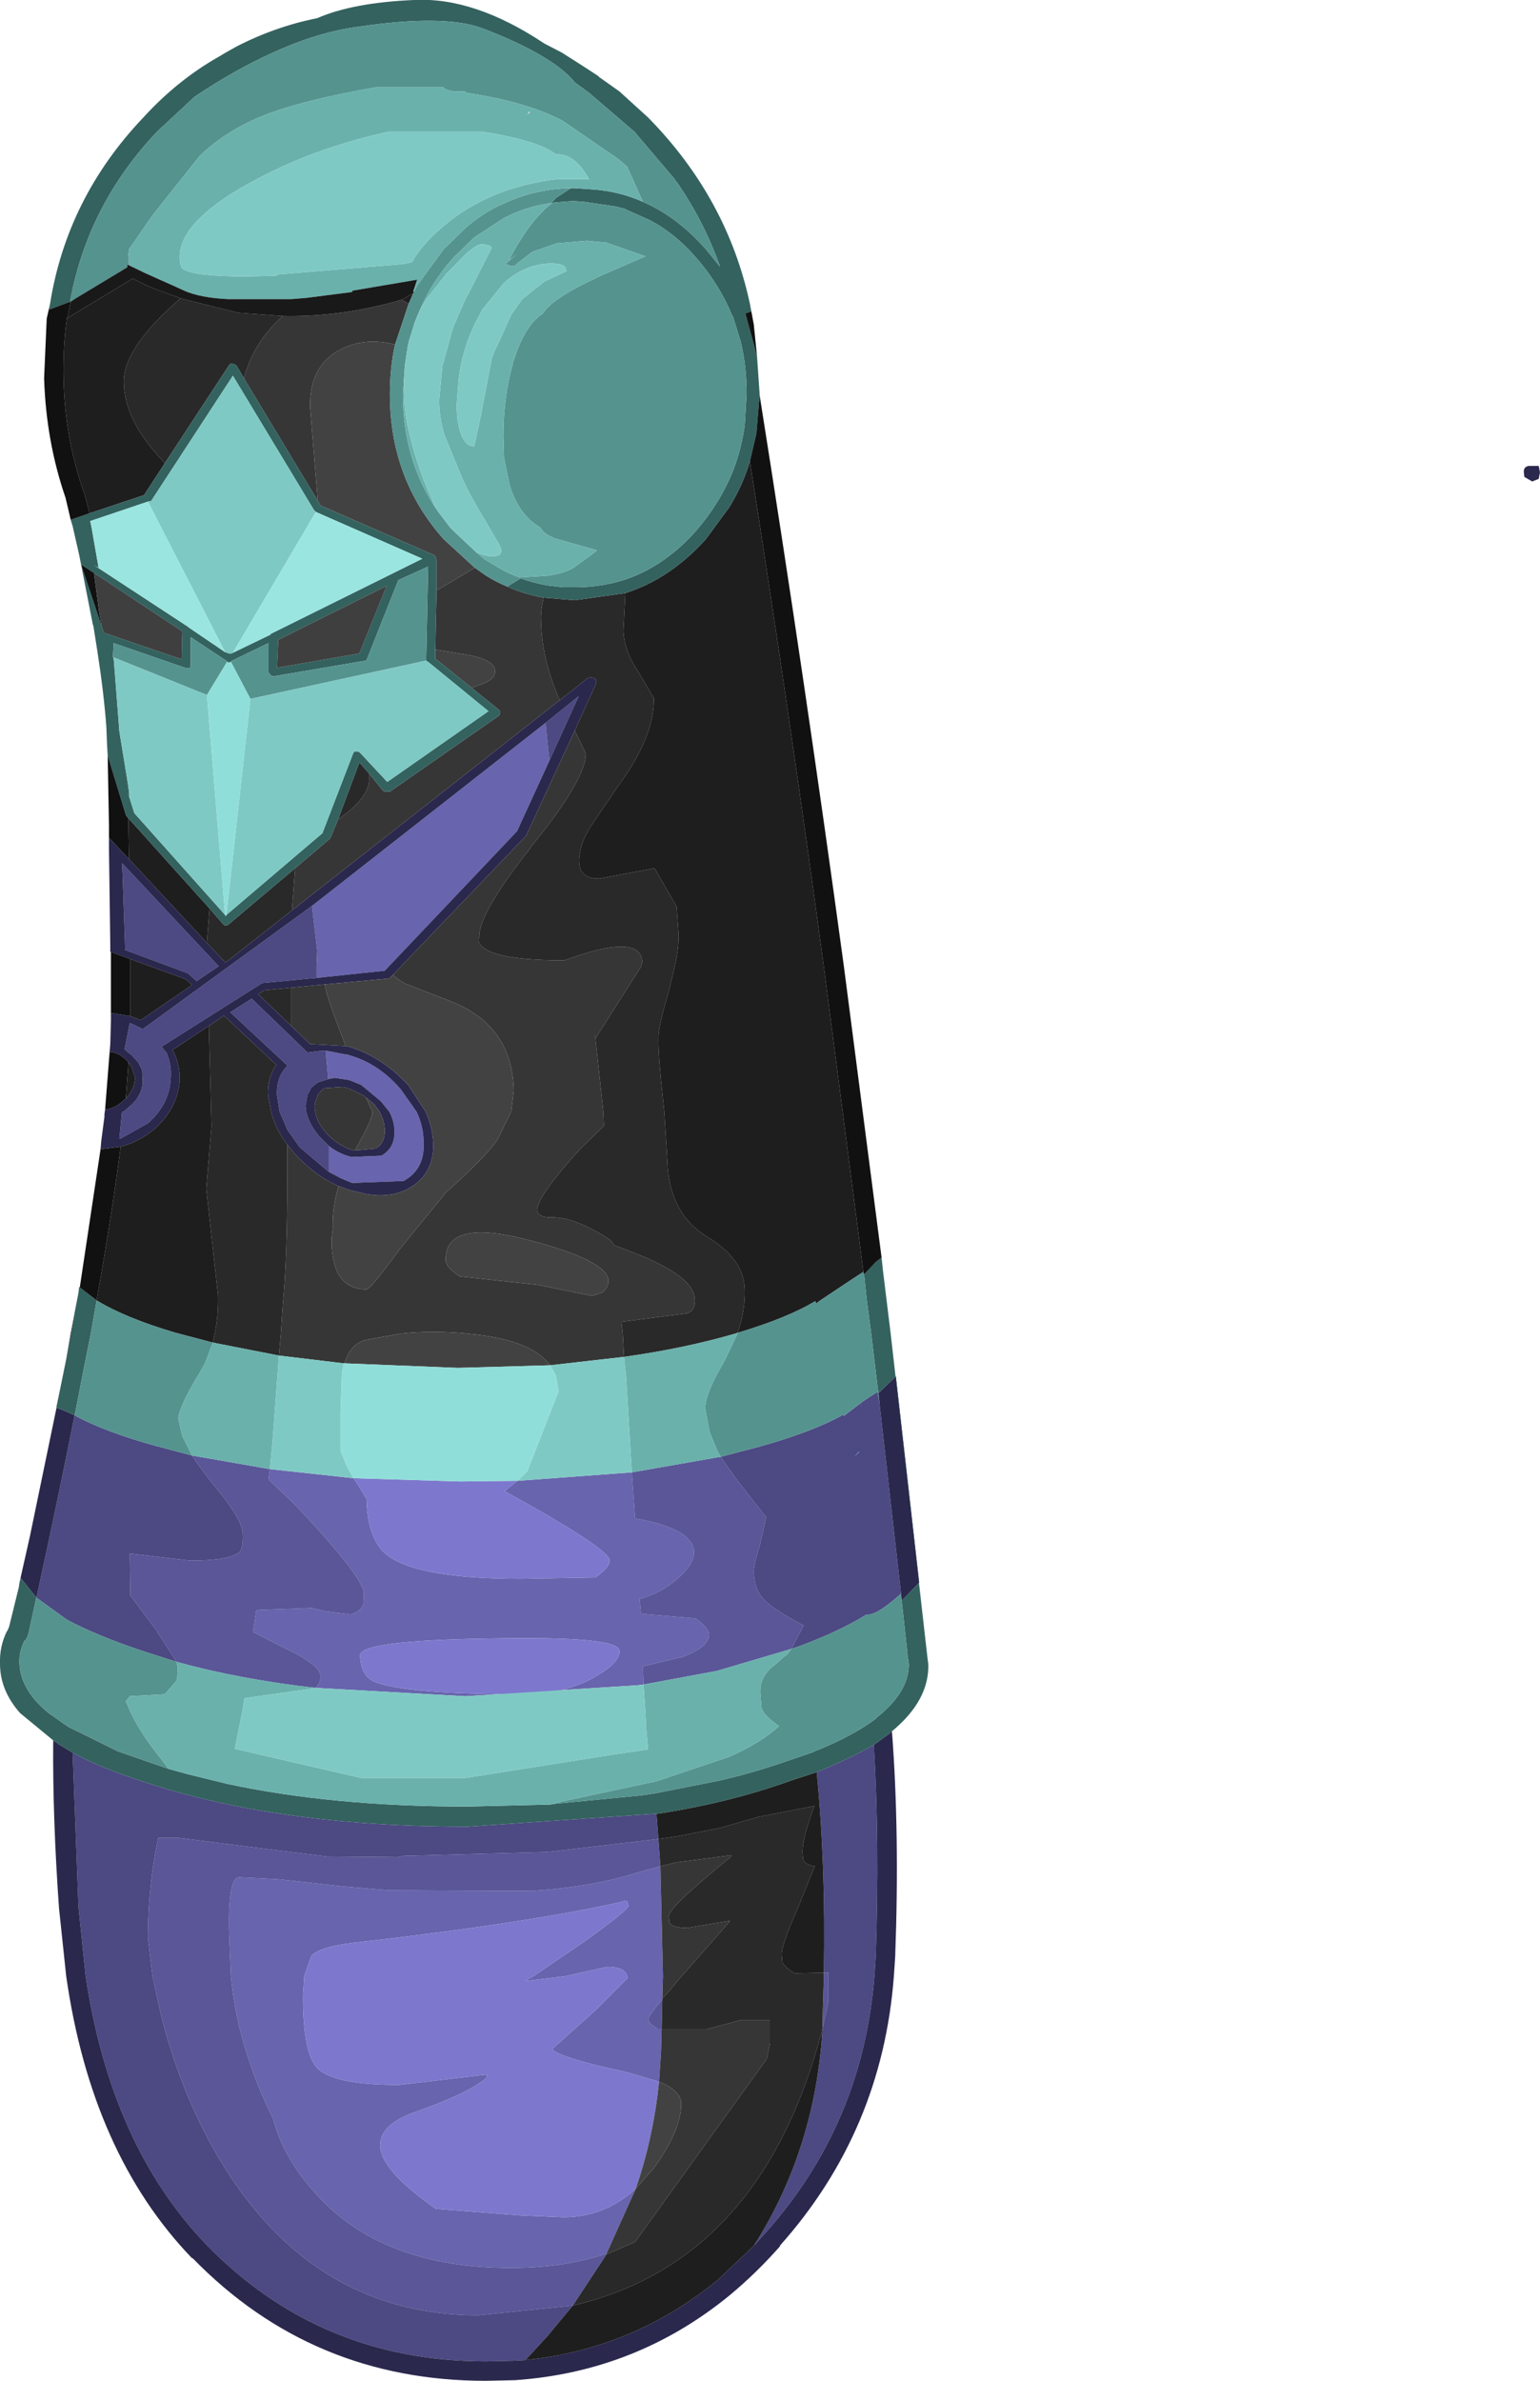 <?xml version="1.0" encoding="UTF-8" standalone="no"?>
<svg xmlns:ffdec="https://www.free-decompiler.com/flash" xmlns:xlink="http://www.w3.org/1999/xlink" ffdec:objectType="shape" height="183.45px" width="118.7px" xmlns="http://www.w3.org/2000/svg">
  <g transform="matrix(1.0, 0.0, 0.0, 1.0, 33.1, 147.4)">
    <path d="M8.95 -91.7 L9.15 -89.65 9.25 -88.8 6.75 -83.35 -3.45 -72.6 -8.7 -72.05 -8.7 -72.9 -8.65 -74.15 -9.05 -77.6 8.95 -91.7 M6.8 -33.3 L15.6 -33.95 15.85 -30.4 16.4 -30.3 Q20.35 -29.5 20.4 -27.8 20.4 -26.75 18.75 -25.45 17.55 -24.55 16.2 -24.2 L16.3 -23.05 20.5 -22.7 Q21.5 -22.0 21.55 -21.45 21.55 -20.5 19.55 -19.75 L16.45 -19.0 16.5 -17.6 16.1 -17.55 2.75 -16.7 -8.85 -17.35 Q-8.4 -17.55 -8.4 -18.25 -8.4 -19.15 -11.45 -20.55 L-13.6 -21.65 -13.35 -23.3 -13.1 -23.35 -9.05 -23.5 -8.05 -23.25 -6.05 -23.0 Q-5.3 -23.25 -5.1 -23.75 L-5.05 -24.6 Q-5.05 -25.85 -10.45 -31.55 L-12.4 -33.4 -12.3 -34.2 -5.85 -33.5 -5.55 -33.05 -4.85 -31.9 Q-4.8 -29.35 -3.75 -28.05 -1.9 -25.75 7.05 -25.75 L12.8 -25.85 Q13.9 -26.65 13.9 -27.15 13.9 -28.05 5.8 -32.5 L6.65 -33.2 6.8 -33.3 M14.65 -20.2 Q14.65 -21.35 4.65 -21.15 -5.35 -21.0 -5.35 -19.85 -5.3 -18.25 -4.2 -17.8 -1.75 -16.85 7.4 -16.85 10.25 -16.85 12.6 -18.1 14.7 -19.25 14.65 -20.2 M17.7 13.0 L15.15 12.25 Q10.2 11.2 9.45 10.5 L12.85 7.45 15.25 5.05 15.25 4.85 Q15.05 4.15 13.7 4.15 L11.2 4.7 10.6 4.85 7.35 5.25 7.6 5.1 8.05 4.85 11.95 2.2 Q15.35 -0.25 15.35 -0.55 L15.25 -0.9 15.0 -0.95 15.0 -0.9 Q7.75 0.75 -5.9 2.3 -8.45 2.6 -9.1 3.3 L-9.65 4.85 -9.75 6.4 Q-9.75 10.8 -8.65 11.95 -7.4 13.25 -2.35 13.25 L4.45 12.45 4.35 12.75 Q2.95 13.9 -1.0 15.3 -3.8 16.25 -3.8 17.9 -3.8 19.8 0.5 22.8 L6.95 23.3 10.3 23.45 Q13.5 23.45 15.9 21.25 L13.65 26.25 Q10.35 27.35 6.3 27.35 -3.55 27.35 -8.65 21.75 -11.25 18.95 -12.05 15.85 -14.8 10.3 -15.3 4.85 L-15.4 2.55 Q-15.65 -2.75 -14.65 -2.75 L-11.65 -2.6 -6.7 -2.05 -3.15 -1.75 7.85 -1.7 Q12.6 -2.0 16.15 -3.15 L17.8 -3.6 18.0 4.85 17.95 6.6 17.95 6.65 Q16.85 7.95 16.85 8.25 L17.05 8.55 17.6 8.95 17.9 8.95 17.85 10.75 17.7 13.0 M-8.0 -66.45 L-6.45 -66.15 -6.35 -66.15 -6.2 -66.1 Q-3.9 -65.45 -2.2 -63.45 L-1.0 -61.75 Q-0.45 -60.6 -0.45 -59.4 L-0.45 -59.35 Q-0.35 -57.3 -2.0 -56.4 L-5.95 -56.25 -6.2 -56.35 -6.8 -56.6 -7.75 -57.1 -7.75 -59.1 Q-7.05 -58.55 -6.2 -58.3 L-6.0 -58.25 -3.7 -58.35 Q-2.65 -58.95 -2.7 -60.25 -2.7 -61.0 -3.1 -61.75 L-3.75 -62.55 -5.25 -63.8 -6.1 -64.15 -6.3 -64.2 -7.3 -64.35 -7.8 -64.25 -8.0 -66.45" fill="#6864ad" fill-rule="evenodd" stroke="none"/>
    <path d="M15.6 -33.95 L22.15 -35.1 22.45 -35.15 23.6 -33.5 25.95 -30.5 25.5 -28.45 Q25.0 -26.85 25.0 -26.25 25.05 -24.9 25.75 -24.2 26.45 -23.4 28.85 -22.15 L27.9 -20.35 27.4 -20.2 22.15 -18.65 16.5 -17.6 16.45 -19.0 19.55 -19.75 Q21.55 -20.5 21.55 -21.45 21.5 -22.0 20.5 -22.7 L16.3 -23.05 16.2 -24.2 Q17.55 -24.55 18.75 -25.45 20.4 -26.75 20.4 -27.8 20.35 -29.5 16.4 -30.3 L15.85 -30.4 15.6 -33.95 M-12.3 -34.2 L-12.4 -33.4 -10.45 -31.55 Q-5.05 -25.85 -5.05 -24.6 L-5.1 -23.75 Q-5.3 -23.25 -6.05 -23.0 L-8.05 -23.25 -9.05 -23.5 -13.1 -23.35 -13.35 -23.3 -13.6 -21.65 -11.45 -20.55 Q-8.4 -19.15 -8.4 -18.25 -8.4 -17.55 -8.85 -17.35 -14.6 -18.0 -19.5 -19.35 L-21.1 -21.85 -23.05 -24.45 -23.1 -27.7 -18.45 -27.15 Q-15.45 -27.15 -14.65 -27.8 -14.35 -28.1 -14.4 -29.25 -14.4 -30.35 -16.85 -33.25 L-17.65 -34.3 -18.3 -35.25 -12.3 -34.2 M17.9 8.95 L17.6 8.95 17.05 8.55 16.85 8.25 Q16.85 7.95 17.95 6.65 L17.9 8.95 M17.8 -3.6 L16.15 -3.15 Q12.6 -2.0 7.85 -1.7 L-3.15 -1.75 -6.7 -2.05 -11.65 -2.6 -14.65 -2.75 Q-15.65 -2.75 -15.4 2.55 L-15.3 4.85 Q-14.8 10.3 -12.05 15.85 -11.25 18.95 -8.65 21.75 -3.55 27.35 6.3 27.35 10.35 27.35 13.65 26.25 L13.65 26.3 11.05 30.25 3.8 31.0 Q-9.55 31.0 -16.8 17.9 -19.25 13.45 -20.65 8.05 L-21.35 4.85 -21.7 1.9 Q-21.7 -2.05 -20.9 -5.8 L-19.4 -5.8 -13.5 -5.05 -7.9 -4.35 -2.4 -4.3 -2.0 -4.4 9.1 -4.7 17.65 -5.7 17.8 -3.6 M30.4 4.6 L30.75 4.6 30.75 6.85 30.3 8.9 30.3 8.25 30.4 4.85 30.4 4.6" fill="#5a5698" fill-rule="evenodd" stroke="none"/>
    <path d="M9.25 -88.8 L9.15 -89.65 8.95 -91.7 11.5 -93.75 9.25 -88.8 M-9.05 -77.6 L-8.65 -74.15 -8.7 -72.9 -8.7 -72.05 -12.9 -71.65 -20.65 -66.75 -20.25 -66.25 Q-19.85 -65.3 -19.95 -64.25 -20.05 -62.3 -21.7 -60.85 L-23.75 -59.7 -23.9 -59.65 -23.7 -61.7 -23.5 -61.8 -23.1 -62.15 Q-22.15 -62.95 -22.1 -64.05 L-22.15 -64.95 -22.45 -65.55 -22.95 -66.1 -23.15 -66.25 -23.5 -66.55 -23.4 -67.05 -23.1 -68.55 -23.05 -68.55 -22.8 -68.45 -22.1 -68.1 -9.05 -77.6 M22.45 -35.15 L25.5 -35.95 Q29.6 -37.1 31.9 -38.4 L31.95 -38.3 33.25 -39.3 33.9 -39.75 34.55 -40.15 34.7 -39.15 36.35 -24.6 Q34.55 -23.0 33.85 -23.0 L33.7 -23.0 Q31.6 -21.7 28.5 -20.55 L27.9 -20.35 28.85 -22.15 Q26.45 -23.4 25.75 -24.2 25.05 -24.9 25.0 -26.25 25.0 -26.85 25.5 -28.45 L25.95 -30.5 23.6 -33.5 22.45 -35.15 M33.25 -39.3 L33.25 -39.15 33.3 -39.0 33.25 -39.3 M33.1 -35.5 L33.1 -35.55 32.75 -35.15 33.1 -35.5 M29.85 -10.85 L30.05 -10.95 30.1 -10.95 Q32.5 -11.95 34.25 -12.95 34.7 -5.55 34.4 3.3 L34.3 4.85 Q33.4 16.25 25.9 24.65 L25.0 25.65 Q29.75 18.2 30.3 8.9 L30.75 6.85 30.75 4.6 30.4 4.6 Q30.55 -3.8 29.85 -10.85 M17.5 -7.65 L17.65 -5.7 9.1 -4.7 -2.0 -4.4 -2.4 -4.3 -7.9 -4.35 -13.5 -5.05 -19.4 -5.8 -20.9 -5.8 Q-21.7 -2.05 -21.7 1.9 L-21.35 4.85 -20.65 8.05 Q-19.25 13.45 -16.8 17.9 -9.55 31.0 3.8 31.0 L11.05 30.25 9.1 32.6 7.4 34.45 6.5 34.5 4.35 34.55 Q-8.45 34.55 -17.2 25.55 -24.55 17.9 -26.5 4.85 L-27.05 -0.45 -27.5 -12.35 Q-25.3 -11.15 -22.15 -10.15 -11.75 -6.65 2.95 -6.65 L17.5 -7.65 M-18.6 -72.4 L-23.45 -74.2 -23.65 -80.0 -23.7 -80.9 -16.25 -72.95 -17.95 -71.8 -18.6 -72.4 M-7.75 -57.1 L-10.0 -59.0 -10.95 -60.35 -11.55 -61.75 -11.75 -63.0 Q-11.8 -64.1 -11.3 -64.85 L-10.95 -65.3 -15.35 -69.4 -13.7 -70.45 -9.4 -66.3 -8.65 -66.4 -8.0 -66.45 -7.8 -64.25 -8.6 -64.0 -9.1 -63.6 -9.4 -63.05 -9.55 -62.2 -9.5 -61.75 Q-9.3 -60.8 -8.5 -59.85 L-7.75 -59.1 -7.75 -57.1 M-27.35 -38.35 Q-25.0 -37.05 -20.95 -35.95 L-18.3 -35.25 -17.65 -34.3 -16.85 -33.25 Q-14.4 -30.35 -14.4 -29.25 -14.35 -28.1 -14.65 -27.8 -15.45 -27.15 -18.45 -27.15 L-23.1 -27.7 -23.05 -24.45 -21.1 -21.85 -19.5 -19.35 -22.15 -20.2 Q-25.6 -21.35 -27.95 -22.6 L-30.3 -24.3 -30.2 -24.7 Q-28.6 -32.05 -27.35 -38.35" fill="#4c4983" fill-rule="evenodd" stroke="none"/>
    <path d="M6.8 -33.3 L6.65 -33.2 5.8 -32.5 Q13.9 -28.05 13.9 -27.15 13.9 -26.65 12.8 -25.85 L7.05 -25.75 Q-1.9 -25.75 -3.75 -28.05 -4.8 -29.35 -4.85 -31.9 L-5.55 -33.05 -5.85 -33.5 -5.8 -33.5 2.35 -33.25 6.8 -33.3 M14.65 -20.2 Q14.7 -19.25 12.6 -18.1 10.25 -16.85 7.4 -16.85 -1.75 -16.85 -4.2 -17.8 -5.3 -18.25 -5.35 -19.85 -5.35 -21.0 4.65 -21.15 14.65 -21.35 14.65 -20.2 M15.9 21.25 Q13.5 23.45 10.3 23.45 L6.95 23.3 0.5 22.8 Q-3.8 19.8 -3.8 17.9 -3.8 16.25 -1.0 15.3 2.95 13.9 4.35 12.75 L4.45 12.45 -2.35 13.25 Q-7.4 13.25 -8.65 11.95 -9.75 10.8 -9.75 6.4 L-9.65 4.85 -9.1 3.3 Q-8.45 2.6 -5.9 2.3 7.75 0.75 15.0 -0.9 L15.0 -0.95 15.25 -0.9 15.35 -0.55 Q15.35 -0.25 11.95 2.2 L8.05 4.85 7.6 5.1 7.35 5.25 10.6 4.85 11.2 4.7 13.7 4.15 Q15.05 4.15 15.25 4.85 L15.25 5.05 12.85 7.45 9.45 10.5 Q10.2 11.2 15.15 12.25 L17.7 13.0 Q17.25 17.35 15.9 21.25" fill="#7d78cd" fill-rule="evenodd" stroke="none"/>
    <path d="M85.5 -111.5 L85.6 -111.0 85.5 -110.5 85.0 -110.3 84.4 -110.65 84.4 -110.6 84.35 -111.05 Q84.35 -111.45 84.75 -111.5 L85.5 -111.5 M10.05 -93.45 L12.2 -95.15 12.45 -95.2 12.7 -95.15 12.85 -95.0 12.85 -94.9 12.85 -94.75 11.2 -91.1 7.45 -83.0 -2.8 -72.3 -3.0 -72.1 -3.15 -72.0 -8.05 -71.55 -10.65 -71.3 -12.7 -71.1 -13.2 -70.8 -10.65 -68.35 -9.2 -66.95 -6.45 -66.8 -6.2 -66.75 Q-3.6 -65.95 -1.6 -63.75 L-0.3 -61.75 Q0.25 -60.55 0.3 -59.25 0.35 -56.95 -1.55 -55.85 -3.0 -55.05 -4.9 -55.4 L-6.15 -55.7 -7.0 -56.0 Q-9.0 -56.9 -10.55 -58.7 L-10.95 -59.2 Q-11.9 -60.45 -12.2 -61.75 L-12.45 -63.1 Q-12.45 -64.45 -11.8 -65.35 L-15.85 -69.15 -17.0 -68.35 -19.8 -66.5 Q-19.2 -65.4 -19.25 -64.1 -19.45 -61.95 -21.2 -60.4 -22.4 -59.4 -23.8 -59.05 L-25.35 -58.85 -25.3 -59.45 -25.05 -61.35 -25.05 -61.55 -25.0 -61.9 Q-24.2 -62.0 -23.6 -62.6 L-23.4 -62.75 Q-22.8 -63.4 -22.7 -64.15 -22.65 -64.4 -22.75 -64.55 L-22.95 -65.2 -23.2 -65.55 -23.4 -65.75 Q-23.95 -66.3 -24.65 -66.35 L-24.6 -66.95 -24.55 -68.8 -24.55 -69.35 -23.05 -69.1 -22.25 -68.8 -18.3 -71.5 -18.8 -71.95 -23.05 -73.5 -24.55 -74.05 -24.6 -74.05 -24.6 -74.6 -24.7 -81.95 -24.7 -82.45 -24.7 -82.65 -24.7 -82.85 -23.15 -81.2 -17.15 -74.75 -15.75 -73.25 -15.5 -73.4 -10.6 -77.25 10.05 -93.45 M9.25 -88.8 L11.5 -93.75 8.95 -91.7 -9.05 -77.6 -22.1 -68.1 -22.8 -68.45 -23.05 -68.55 -23.1 -68.55 -23.4 -67.05 -23.5 -66.55 -23.15 -66.25 -22.95 -66.1 -22.45 -65.55 -22.15 -64.95 -22.1 -64.05 Q-22.15 -62.95 -23.1 -62.15 L-23.5 -61.8 -23.7 -61.7 -23.9 -59.65 -23.75 -59.7 -21.7 -60.85 Q-20.05 -62.3 -19.95 -64.25 -19.85 -65.3 -20.25 -66.25 L-20.65 -66.75 -12.9 -71.65 -8.7 -72.05 -3.45 -72.6 6.75 -83.35 9.25 -88.8 M35.65 -14.0 Q36.25 -6.15 35.9 3.35 L35.8 4.85 Q34.9 16.8 27.0 25.65 L27.05 25.65 Q25.2 27.75 23.15 29.45 15.95 35.35 6.6 36.0 L4.35 36.05 Q-9.05 36.05 -18.25 26.6 L-18.3 26.6 Q-26.05 18.55 -28.0 4.85 L-28.55 -0.35 Q-29.05 -7.35 -29.0 -13.3 L-28.6 -13.05 -28.65 -13.05 -27.5 -12.35 -27.05 -0.45 -26.5 4.85 Q-24.55 17.9 -17.2 25.55 -8.45 34.55 4.35 34.55 L6.5 34.5 7.4 34.45 Q15.7 33.6 22.2 28.3 L25.0 25.65 25.9 24.65 Q33.4 16.25 34.3 4.85 L34.4 3.3 Q34.7 -5.55 34.25 -12.95 L35.35 -13.75 35.65 -14.0 M-31.6 -25.45 L-30.8 -29.0 -28.75 -38.9 -28.75 -38.95 -27.9 -38.6 -27.35 -38.35 Q-28.6 -32.05 -30.2 -24.7 L-30.3 -24.3 -31.5 -25.8 -31.6 -25.45 M34.6 -40.05 L35.95 -41.35 37.75 -25.45 36.4 -24.05 36.35 -24.6 34.7 -39.15 34.6 -40.05 M-18.6 -72.4 L-17.95 -71.8 -16.25 -72.95 -23.7 -80.9 -23.65 -80.0 -23.45 -74.2 -18.6 -72.4 M-7.75 -57.1 L-6.8 -56.6 -6.2 -56.35 -5.95 -56.25 -2.0 -56.4 Q-0.35 -57.3 -0.45 -59.35 L-0.45 -59.4 Q-0.45 -60.6 -1.0 -61.75 L-2.2 -63.45 Q-3.9 -65.45 -6.2 -66.1 L-6.35 -66.15 -6.45 -66.15 -8.0 -66.45 -8.65 -66.4 -9.4 -66.3 -13.7 -70.45 -15.35 -69.4 -10.95 -65.3 -11.3 -64.85 Q-11.8 -64.1 -11.75 -63.0 L-11.55 -61.75 -10.95 -60.35 -10.0 -59.0 -7.75 -57.1 M-7.8 -64.25 L-7.3 -64.35 -6.3 -64.2 -6.1 -64.15 -5.25 -63.8 -3.75 -62.55 -3.1 -61.75 Q-2.7 -61.0 -2.7 -60.25 -2.65 -58.95 -3.7 -58.35 L-6.0 -58.25 -6.2 -58.3 Q-7.05 -58.55 -7.75 -59.1 L-8.5 -59.85 Q-9.3 -60.8 -9.5 -61.75 L-9.55 -62.2 -9.4 -63.05 -9.1 -63.6 -8.6 -64.0 -7.8 -64.25 M-4.9 -62.85 L-5.0 -62.95 -6.25 -63.55 -6.3 -63.55 -6.65 -63.65 -8.15 -63.55 -8.6 -63.05 -8.8 -62.45 -8.85 -62.1 -8.8 -61.75 Q-8.7 -61.0 -8.0 -60.15 -7.15 -59.2 -6.0 -58.8 L-5.75 -58.75 -4.15 -58.9 Q-3.4 -59.35 -3.45 -60.3 -3.45 -61.0 -3.85 -61.75 L-4.25 -62.3 -4.9 -62.85" fill="#2a284d" fill-rule="evenodd" stroke="none"/>
    <path d="M6.0 -102.2 Q7.35 -101.6 8.8 -101.35 8.55 -100.25 8.6 -99.55 8.65 -96.6 10.05 -93.45 L-10.6 -77.25 -10.35 -80.5 -7.7 -82.75 -7.6 -82.9 -7.05 -84.25 Q-4.6 -85.95 -4.65 -87.4 L-4.65 -87.8 -3.6 -86.5 -3.45 -86.4 -3.25 -86.4 -3.05 -86.4 5.35 -92.25 5.45 -92.4 5.45 -92.6 5.3 -92.75 3.25 -94.4 3.95 -94.65 Q5.1 -95.05 5.05 -95.7 5.05 -96.5 3.15 -96.9 L0.45 -97.35 0.55 -101.9 3.5 -103.65 4.35 -103.05 Q5.15 -102.55 6.0 -102.2 M-1.6 -124.0 L-2.65 -120.85 Q-5.0 -121.45 -6.9 -120.45 -9.25 -119.2 -9.2 -116.05 L-8.6 -108.8 -14.3 -118.25 Q-13.55 -121.05 -11.3 -123.05 -6.85 -122.95 -2.15 -124.3 L-1.6 -124.0 M11.2 -91.1 L12.05 -89.35 Q12.1 -87.75 9.1 -83.75 L7.95 -82.3 7.7 -81.95 Q3.8 -77.0 3.85 -75.25 3.6 -74.7 4.35 -74.25 5.75 -73.4 10.4 -73.4 L11.55 -73.8 Q16.35 -75.35 16.4 -73.25 L16.3 -72.9 12.8 -67.4 12.7 -67.75 12.8 -67.35 13.4 -61.75 13.45 -60.65 11.6 -58.85 Q8.3 -55.2 8.3 -54.15 8.35 -53.6 9.35 -53.6 11.2 -53.65 13.95 -51.85 L14.25 -51.45 15.8 -50.85 Q20.45 -49.05 20.45 -47.25 20.5 -46.4 19.85 -46.2 L14.8 -45.55 14.9 -44.65 15.0 -42.85 9.3 -42.2 Q7.95 -44.05 3.75 -44.55 L2.85 -44.65 Q0.2 -44.9 -2.15 -44.65 L-4.95 -44.15 Q-6.1 -43.8 -6.55 -42.35 L-6.6 -42.35 -11.6 -42.95 -11.45 -44.65 -11.3 -46.9 Q-10.95 -50.35 -10.95 -57.0 L-10.95 -59.2 -10.55 -58.7 Q-9.0 -56.9 -7.0 -56.0 -7.5 -54.4 -7.45 -52.7 -7.65 -51.5 -7.4 -50.35 -6.95 -48.05 -4.85 -48.05 -4.55 -48.05 -2.25 -51.2 L1.3 -55.55 Q4.2 -58.1 5.25 -59.6 L6.3 -61.75 6.5 -63.35 Q6.4 -68.45 1.5 -70.3 L-1.85 -71.6 Q-2.45 -71.9 -2.8 -72.3 L7.45 -83.0 11.2 -91.1 M13.8 -48.7 Q13.75 -50.3 7.45 -51.9 1.2 -53.5 1.25 -50.3 1.25 -49.75 2.35 -49.05 L8.35 -48.4 12.55 -47.55 13.3 -47.8 Q13.8 -48.2 13.8 -48.7 M17.7 13.0 L17.85 10.75 17.9 8.95 21.4 8.95 24.0 8.25 26.25 8.25 26.25 10.05 26.0 11.25 15.85 25.35 13.65 26.3 13.65 26.25 15.9 21.25 17.3 19.65 Q19.4 16.75 19.4 14.7 19.4 13.7 17.7 13.0 M17.95 6.6 L18.0 4.85 17.8 -3.6 19.05 -3.9 22.9 -4.4 23.3 -4.45 23.2 -4.3 Q18.45 -0.45 18.45 0.25 L18.5 0.75 Q18.75 1.15 19.9 1.15 L23.15 0.6 23.15 0.65 19.55 4.75 19.45 4.85 18.45 6.05 17.95 6.6 M-8.05 -71.55 Q-8.05 -70.9 -6.45 -66.8 L-9.2 -66.95 -10.65 -68.35 -10.65 -71.3 -8.05 -71.55 M-5.75 -58.75 L-6.0 -58.8 Q-7.15 -59.2 -8.0 -60.15 -8.7 -61.0 -8.8 -61.75 L-8.85 -62.1 -8.8 -62.45 -8.6 -63.05 -8.15 -63.55 -6.65 -63.65 -6.3 -63.55 -6.25 -63.55 -5.0 -62.95 -4.9 -62.85 -4.4 -61.75 -4.4 -61.7 Q-4.4 -61.1 -5.75 -58.75" fill="#363636" fill-rule="evenodd" stroke="none"/>
    <path d="M8.8 -101.35 L11.2 -101.15 15.1 -101.7 14.95 -98.8 Q15.0 -97.25 16.15 -95.55 L17.3 -93.6 Q17.35 -90.6 14.45 -86.7 L12.45 -83.75 Q11.8 -82.7 11.65 -81.95 L11.55 -81.4 Q11.5 -80.95 11.6 -80.55 11.85 -79.7 13.1 -79.7 L17.35 -80.5 19.05 -77.55 19.2 -75.5 Q19.25 -74.45 18.9 -72.9 L18.45 -71.0 Q17.6 -68.2 17.65 -67.3 17.65 -65.9 18.0 -62.7 L18.1 -61.75 18.35 -57.8 Q18.5 -53.9 21.4 -52.1 24.25 -50.4 24.3 -48.05 24.35 -46.4 23.75 -44.7 L23.6 -44.65 Q19.65 -43.5 15.0 -42.85 L14.9 -44.65 14.8 -45.55 19.85 -46.2 Q20.5 -46.4 20.45 -47.25 20.45 -49.05 15.8 -50.85 L14.25 -51.45 13.95 -51.85 Q11.2 -53.65 9.35 -53.6 8.35 -53.6 8.3 -54.15 8.3 -55.2 11.6 -58.85 L13.45 -60.65 13.4 -61.75 12.8 -67.35 12.7 -67.75 12.8 -67.4 16.3 -72.9 16.4 -73.25 Q16.35 -75.35 11.55 -73.8 L10.4 -73.4 Q5.75 -73.4 4.35 -74.25 3.6 -74.7 3.85 -75.25 3.8 -77.0 7.7 -81.95 L7.95 -82.3 9.1 -83.75 Q12.1 -87.75 12.05 -89.35 L11.2 -91.1 12.85 -94.75 12.85 -94.9 12.85 -95.0 12.7 -95.15 12.45 -95.2 12.2 -95.15 10.05 -93.45 Q8.65 -96.6 8.6 -99.55 8.55 -100.25 8.8 -101.35 M7.55 -138.6 L7.4 -138.5 7.5 -138.6 7.55 -138.6 M-14.3 -118.25 L-14.85 -119.2 -15.05 -119.35 -15.15 -119.35 -15.3 -119.4 -15.45 -119.25 -20.4 -111.7 -20.7 -112.05 Q-23.5 -115.05 -23.55 -117.9 -23.65 -120.55 -19.2 -124.4 L-19.15 -124.4 -14.75 -123.3 -11.3 -123.05 Q-13.55 -121.05 -14.3 -118.25 M-16.95 -77.4 L-15.95 -76.25 -15.8 -76.1 -15.6 -76.1 -15.45 -76.2 -10.35 -80.5 -10.6 -77.25 -15.5 -73.4 -15.75 -73.25 -17.15 -74.75 -17.15 -74.8 -16.95 -77.4 M-7.05 -84.25 L-5.4 -88.65 -4.65 -87.8 -4.65 -87.4 Q-4.6 -85.95 -7.05 -84.25 M-10.95 -59.2 L-10.95 -57.0 Q-10.95 -50.35 -11.3 -46.9 L-11.45 -44.65 -11.6 -42.95 -16.7 -43.95 -16.55 -44.65 Q-16.25 -46.05 -16.3 -47.65 L-16.75 -51.7 -17.2 -55.8 -16.8 -60.6 -17.0 -68.35 -15.85 -69.15 -11.8 -65.35 Q-12.45 -64.45 -12.45 -63.1 L-12.2 -61.75 Q-11.9 -60.45 -10.95 -59.2 M17.95 6.65 L17.95 6.6 18.45 6.05 19.45 4.85 19.55 4.75 23.15 0.65 23.15 0.6 19.9 1.15 Q18.75 1.15 18.5 0.75 L18.45 0.25 Q18.45 -0.45 23.2 -4.3 L23.3 -4.45 22.9 -4.4 19.05 -3.9 17.8 -3.6 17.65 -5.7 19.05 -5.9 22.4 -6.55 25.35 -7.4 29.7 -8.25 29.65 -8.2 Q28.75 -5.75 28.75 -4.7 L28.8 -4.1 Q29.0 -3.7 29.7 -3.6 L28.4 -0.4 Q27.15 2.45 27.15 3.2 L27.2 3.8 Q27.4 4.2 28.15 4.65 L30.4 4.6 30.4 4.85 30.3 8.25 30.3 8.9 Q25.65 26.85 11.05 30.25 L13.65 26.3 15.85 25.35 26.0 11.25 26.25 10.05 26.25 8.25 24.0 8.25 21.4 8.95 17.9 8.95 17.95 6.65 M-10.65 -71.3 L-10.65 -68.35 -13.2 -70.8 -12.7 -71.1 -10.65 -71.3" fill="#292929" fill-rule="evenodd" stroke="none"/>
    <path d="M15.1 -101.7 Q18.55 -102.8 21.3 -105.85 L23.1 -108.3 Q24.15 -110.0 24.7 -111.85 27.8 -92.15 30.4 -72.9 L33.45 -49.4 32.45 -48.75 30.05 -47.15 29.8 -46.95 29.75 -47.15 Q27.6 -45.85 23.75 -44.7 24.35 -46.4 24.3 -48.05 24.25 -50.4 21.4 -52.1 18.5 -53.9 18.35 -57.8 L18.1 -61.75 18.0 -62.7 Q17.65 -65.9 17.65 -67.3 17.6 -68.2 18.45 -71.0 L18.9 -72.9 Q19.25 -74.45 19.2 -75.5 L19.05 -77.55 17.35 -80.5 13.1 -79.7 Q11.85 -79.7 11.6 -80.55 11.5 -80.95 11.55 -81.4 L11.65 -81.95 Q11.8 -82.7 12.45 -83.75 L14.45 -86.7 Q17.35 -90.6 17.3 -93.6 L16.15 -95.55 Q15.0 -97.25 14.95 -98.8 L15.1 -101.7 M-1.25 -124.8 L-1.6 -124.0 -2.15 -124.3 -1.25 -124.8 M-20.4 -111.7 L-22.0 -109.25 -26.2 -107.85 -26.6 -109.4 -26.65 -109.5 Q-28.1 -113.65 -28.2 -118.25 -28.25 -120.65 -27.95 -122.85 L-27.95 -122.9 -27.9 -122.9 -27.8 -122.95 -22.85 -125.95 -22.8 -125.9 -21.8 -125.4 -21.45 -125.25 -19.15 -124.4 -19.2 -124.4 Q-23.65 -120.55 -23.55 -117.9 -23.5 -115.05 -20.7 -112.05 L-20.4 -111.7 M-23.2 -84.35 L-16.95 -77.4 -17.15 -74.8 -17.15 -74.75 -23.15 -81.2 -23.2 -83.75 -23.2 -84.35 M17.5 -7.65 L17.55 -7.65 17.6 -7.65 Q23.15 -8.5 27.85 -10.2 L29.85 -10.85 Q30.55 -3.8 30.4 4.6 L28.15 4.65 Q27.4 4.2 27.2 3.8 L27.15 3.2 Q27.15 2.45 28.4 -0.4 L29.7 -3.6 Q29.0 -3.7 28.8 -4.1 L28.75 -4.7 Q28.75 -5.75 29.65 -8.2 L29.7 -8.25 25.35 -7.4 22.4 -6.55 19.05 -5.9 17.65 -5.7 17.5 -7.65 M7.4 34.45 L9.1 32.6 11.05 30.25 Q25.65 26.85 30.3 8.9 29.75 18.2 25.0 25.65 L22.2 28.3 Q15.7 33.6 7.4 34.45 M-23.05 -69.1 L-23.05 -69.6 -23.05 -69.65 -23.05 -72.9 -23.05 -73.5 -18.8 -71.95 -18.3 -71.5 -22.25 -68.8 -23.05 -69.1 M-23.2 -65.55 L-22.95 -65.2 -22.75 -64.55 Q-22.65 -64.4 -22.7 -64.15 -22.8 -63.4 -23.4 -62.75 L-23.2 -65.55 M-23.8 -59.05 Q-22.4 -59.4 -21.2 -60.4 -19.45 -61.95 -19.25 -64.1 -19.2 -65.4 -19.8 -66.5 L-17.0 -68.35 -16.8 -60.6 -17.2 -55.8 -16.75 -51.7 -16.3 -47.65 Q-16.25 -46.05 -16.55 -44.65 L-16.7 -43.95 -19.35 -44.65 -19.55 -44.7 Q-23.45 -45.85 -25.65 -47.2 L-25.6 -47.5 Q-24.45 -54.0 -23.8 -59.05" fill="#1e1e1e" fill-rule="evenodd" stroke="none"/>
    <path d="M-2.65 -120.85 Q-3.05 -119.05 -3.05 -117.05 -3.05 -110.5 1.1 -105.85 L3.5 -103.65 0.55 -101.9 0.55 -104.2 0.5 -104.4 0.5 -104.45 0.35 -104.65 0.3 -104.65 -8.4 -108.45 -8.6 -108.8 -9.2 -116.05 Q-9.25 -119.2 -6.9 -120.45 -5.0 -121.45 -2.65 -120.85 M3.25 -94.4 L0.45 -96.65 0.45 -97.35 3.15 -96.9 Q5.05 -96.5 5.05 -95.7 5.1 -95.05 3.95 -94.65 L3.25 -94.4 M-2.8 -72.3 Q-2.45 -71.9 -1.85 -71.6 L1.5 -70.3 Q6.4 -68.45 6.5 -63.35 L6.3 -61.75 5.25 -59.6 Q4.2 -58.1 1.3 -55.55 L-2.25 -51.2 Q-4.55 -48.05 -4.85 -48.05 -6.95 -48.05 -7.4 -50.35 -7.65 -51.5 -7.45 -52.7 -7.5 -54.4 -7.0 -56.0 L-6.15 -55.7 -4.9 -55.4 Q-3.0 -55.05 -1.55 -55.85 0.35 -56.95 0.3 -59.25 0.25 -60.55 -0.3 -61.75 L-1.6 -63.75 Q-3.6 -65.95 -6.2 -66.75 L-6.45 -66.8 Q-8.05 -70.9 -8.05 -71.55 L-3.15 -72.0 -3.0 -72.1 -2.8 -72.3 M-6.55 -42.35 Q-6.1 -43.8 -4.95 -44.15 L-2.15 -44.65 Q0.2 -44.9 2.85 -44.65 L3.75 -44.55 Q7.95 -44.05 9.3 -42.2 L2.2 -42.0 -6.55 -42.35 M13.8 -48.7 Q13.8 -48.2 13.3 -47.8 L12.55 -47.55 8.35 -48.4 2.35 -49.05 Q1.25 -49.75 1.25 -50.3 1.2 -53.5 7.45 -51.9 13.75 -50.3 13.8 -48.7 M15.9 21.25 Q17.25 17.35 17.7 13.0 19.4 13.7 19.4 14.7 19.4 16.75 17.3 19.65 L15.9 21.25 M-4.9 -62.85 L-4.25 -62.3 -3.85 -61.75 Q-3.45 -61.0 -3.45 -60.3 -3.4 -59.35 -4.15 -58.9 L-5.75 -58.75 Q-4.4 -61.1 -4.4 -61.7 L-4.4 -61.75 -4.9 -62.85" fill="#424242" fill-rule="evenodd" stroke="none"/>
    <path d="M16.45 -131.85 Q19.1 -130.7 21.3 -128.2 L22.4 -126.85 Q21.2 -130.25 19.15 -133.25 L18.95 -133.5 18.9 -133.6 15.8 -137.25 12.3 -140.25 11.2 -141.05 Q10.35 -142.15 8.2 -143.35 6.5 -144.3 4.0 -145.25 1.05 -146.3 -5.4 -145.35 -8.55 -144.95 -12.05 -143.35 -14.95 -142.05 -18.1 -139.95 L-21.0 -137.25 Q-26.35 -131.6 -27.7 -124.15 L-29.3 -123.55 -29.25 -123.95 Q-27.95 -132.15 -22.05 -138.35 -19.4 -141.25 -16.2 -143.05 L-15.7 -143.35 -14.9 -143.8 Q-11.9 -145.35 -8.65 -146.0 -5.9 -147.2 -1.2 -147.4 3.45 -147.65 8.85 -144.05 L10.2 -143.35 11.85 -142.3 13.0 -141.55 13.1 -141.45 14.65 -140.35 16.85 -138.35 Q22.95 -132.15 24.7 -124.0 L24.8 -123.4 24.35 -123.25 25.25 -119.95 25.45 -117.05 25.45 -116.95 25.2 -114.0 24.7 -111.85 Q24.15 -110.0 23.1 -108.3 L21.3 -105.85 Q18.55 -102.8 15.1 -101.7 L11.2 -101.15 8.8 -101.35 Q7.35 -101.6 6.0 -102.2 L7.05 -102.85 7.0 -102.85 Q7.95 -102.5 9.05 -102.3 L10.3 -102.15 11.2 -102.15 Q13.35 -102.15 15.25 -102.8 18.2 -103.85 20.55 -106.5 22.45 -108.7 23.45 -111.25 24.05 -112.85 24.3 -114.6 L24.45 -117.05 Q24.45 -119.15 24.0 -121.05 L23.4 -123.0 23.35 -123.05 Q22.35 -125.5 20.55 -127.55 18.9 -129.45 16.95 -130.45 L15.05 -131.3 15.1 -131.3 14.3 -131.5 11.9 -131.85 11.2 -131.9 11.05 -131.9 10.95 -131.9 9.65 -131.8 9.45 -131.75 9.4 -131.75 9.75 -132.15 10.9 -132.9 11.2 -132.9 12.65 -132.8 Q14.65 -132.65 16.45 -131.85 M-8.6 -108.8 L-8.4 -108.45 0.3 -104.65 0.35 -104.65 0.5 -104.45 0.5 -104.4 0.55 -104.2 0.55 -101.9 0.45 -97.35 0.45 -96.65 3.25 -94.4 5.3 -92.75 5.45 -92.6 5.45 -92.4 5.35 -92.25 -3.05 -86.4 -3.25 -86.4 -3.45 -86.4 -3.6 -86.5 -4.65 -87.8 -5.4 -88.65 -7.05 -84.25 -7.6 -82.9 -7.7 -82.75 -10.35 -80.5 -15.45 -76.2 -15.6 -76.1 -15.8 -76.1 -15.95 -76.25 -16.95 -77.4 -23.2 -84.35 -23.35 -84.5 -23.4 -84.6 -24.8 -89.2 -24.85 -90.05 -24.9 -91.35 Q-25.1 -94.05 -25.6 -97.25 L-25.9 -99.15 -25.95 -99.3 -26.85 -103.9 -27.0 -104.65 -27.5 -106.85 -27.65 -107.35 -26.2 -107.85 -22.0 -109.25 -20.4 -111.7 -15.45 -119.25 -15.3 -119.4 -15.15 -119.35 -15.05 -119.35 -14.85 -119.2 -14.3 -118.25 -8.6 -108.8 M-25.55 -103.05 L-26.85 -103.9 -25.25 -99.1 -25.1 -98.65 -19.1 -96.6 -19.05 -98.75 -25.55 -103.05 M33.5 -49.2 L34.45 -50.2 34.85 -50.5 34.95 -49.55 35.55 -44.65 38.4 -19.55 38.45 -19.2 Q38.55 -16.4 35.65 -14.0 L35.35 -13.75 34.25 -12.95 Q32.5 -11.95 30.1 -10.95 L30.05 -10.95 29.85 -10.85 27.85 -10.2 Q23.15 -8.5 17.6 -7.65 L17.55 -7.65 17.5 -7.65 2.95 -6.65 Q-11.75 -6.65 -22.15 -10.15 -25.3 -11.15 -27.5 -12.35 L-28.65 -13.05 -28.6 -13.05 -29.0 -13.3 -31.55 -15.4 Q-33.1 -17.15 -33.1 -19.2 -33.15 -20.55 -32.55 -21.75 L-32.55 -21.7 -32.4 -22.05 -31.65 -25.1 -31.6 -25.45 -31.5 -25.8 -30.3 -24.3 -30.9 -21.55 -31.0 -21.25 -31.15 -21.0 -31.2 -21.0 Q-31.65 -20.15 -31.6 -19.2 -31.5 -17.15 -29.35 -15.4 L-27.85 -14.35 -24.0 -12.45 -21.7 -11.65 -20.1 -11.1 -18.65 -10.7 -15.6 -9.95 Q-7.45 -8.2 2.9 -8.2 L9.2 -8.35 9.25 -8.35 9.3 -8.35 9.55 -8.4 16.25 -9.05 17.3 -9.2 22.35 -10.2 Q24.95 -10.8 27.4 -11.65 L27.35 -11.65 27.55 -11.7 29.6 -12.4 29.55 -12.4 Q32.6 -13.6 34.45 -15.0 L34.4 -15.0 Q36.85 -16.9 36.95 -19.0 L36.95 -19.2 36.9 -19.55 36.85 -19.8 36.85 -19.95 36.4 -24.05 37.75 -25.45 35.95 -41.35 34.6 -40.05 34.2 -43.4 34.05 -44.65 33.7 -47.3 33.5 -49.2 M-28.75 -38.95 L-28.75 -39.0 -28.5 -40.2 -28.0 -42.65 -27.6 -44.65 -27.35 -46.25 -27.05 -47.8 -27.0 -48.25 -26.95 -48.2 -25.65 -47.2 -26.1 -44.65 -26.75 -41.4 -27.3 -38.55 -27.35 -38.35 -27.9 -38.6 -28.75 -38.95 M-8.75 -107.95 L-8.9 -108.1 -15.15 -118.45 -21.45 -108.8 -21.7 -108.75 -26.15 -107.25 -26.05 -106.8 -25.5 -103.65 -25.85 -103.85 -18.6 -99.1 -18.55 -99.05 -15.75 -97.15 -15.45 -97.05 -15.25 -97.05 -15.15 -97.1 -12.25 -98.5 -12.25 -98.55 -0.55 -104.35 -8.75 -107.95 M-0.25 -96.5 L-0.1 -103.75 -2.4 -102.7 -4.8 -96.65 -4.85 -96.55 -4.9 -96.5 -11.95 -95.3 -12.15 -95.3 -12.3 -95.45 -12.4 -95.6 -12.4 -97.85 -15.3 -96.45 -15.3 -96.4 -15.45 -96.35 -15.6 -96.4 -15.6 -96.45 -18.4 -98.3 -18.4 -96.1 -18.45 -95.95 -18.65 -95.9 -18.85 -95.95 -24.35 -97.85 -24.35 -97.6 -24.4 -96.75 -24.35 -96.75 -24.3 -96.2 -23.9 -91.05 -23.25 -87.05 -23.1 -85.95 -23.25 -86.35 -22.75 -84.75 -15.75 -76.9 -15.7 -76.8 -15.65 -76.9 -8.25 -83.2 -5.9 -89.3 -5.8 -89.5 -5.5 -89.5 -5.35 -89.4 -3.25 -87.15 4.55 -92.6 -0.1 -96.4 -0.2 -96.45 -0.25 -96.5 M-11.75 -95.95 L-5.4 -97.05 -3.3 -102.25 -11.65 -98.1 -11.75 -95.95" fill="#34625f" fill-rule="evenodd" stroke="none"/>
    <path d="M-27.7 -124.15 Q-26.35 -131.6 -21.0 -137.25 L-18.1 -139.95 Q-14.95 -142.05 -12.05 -143.35 -8.55 -144.95 -5.4 -145.35 1.05 -146.3 4.0 -145.25 6.5 -144.3 8.2 -143.35 10.35 -142.15 11.2 -141.05 L12.3 -140.25 15.8 -137.25 18.9 -133.6 18.95 -133.5 19.15 -133.25 Q21.2 -130.25 22.4 -126.85 L21.3 -128.2 Q19.1 -130.7 16.45 -131.85 L15.4 -134.2 15.25 -134.55 14.55 -135.15 10.25 -138.1 Q7.5 -139.55 2.85 -140.25 L2.75 -140.35 Q1.3 -140.3 1.05 -140.7 L-4.0 -140.7 Q-9.7 -139.7 -12.65 -138.55 -15.6 -137.4 -17.7 -135.4 L-21.35 -130.8 -23.15 -128.2 -23.2 -127.85 -23.3 -126.8 -27.2 -124.45 -27.7 -124.15 M10.9 -132.9 L9.75 -132.15 9.4 -131.75 Q7.45 -131.5 5.75 -130.6 L3.45 -129.1 1.85 -127.55 Q0.55 -126.1 -0.3 -124.45 L-0.7 -123.6 -0.75 -123.5 -1.2 -122.4 -1.2 -122.35 -1.6 -121.05 -1.7 -120.55 -1.9 -119.2 -2.05 -117.05 Q-2.05 -111.9 0.65 -108.0 L1.6 -106.75 1.85 -106.5 3.6 -104.85 4.25 -104.3 5.35 -103.65 Q6.1 -103.2 6.95 -102.9 L9.2 -103.05 Q10.45 -103.25 11.1 -103.65 L12.75 -104.85 12.9 -105.0 9.9 -105.85 9.7 -105.9 Q8.8 -106.25 8.55 -106.75 6.95 -107.65 6.2 -109.95 L5.75 -112.1 5.7 -113.8 Q5.7 -116.8 6.45 -119.45 L6.45 -119.5 6.8 -120.5 Q7.6 -122.5 8.75 -123.25 9.35 -124.25 12.05 -125.6 L13.3 -126.2 16.65 -127.65 13.65 -128.7 12.15 -128.85 9.8 -128.65 7.95 -128.0 7.8 -127.9 6.7 -127.05 6.6 -126.9 6.15 -126.9 6.15 -126.95 5.85 -127.05 6.7 -127.8 6.15 -127.35 6.15 -127.4 Q7.75 -130.45 9.45 -131.75 L9.65 -131.8 10.95 -131.9 11.05 -131.9 11.2 -131.9 11.9 -131.85 14.3 -131.5 15.1 -131.3 15.05 -131.3 16.95 -130.45 Q18.9 -129.45 20.55 -127.55 22.35 -125.5 23.35 -123.05 L23.4 -123.0 24.0 -121.05 Q24.45 -119.15 24.45 -117.05 L24.3 -114.6 Q24.05 -112.85 23.45 -111.25 22.45 -108.7 20.55 -106.5 18.2 -103.85 15.25 -102.8 13.35 -102.15 11.2 -102.15 L10.3 -102.15 9.05 -102.3 Q7.95 -102.5 7.0 -102.85 L7.05 -102.85 6.0 -102.2 Q5.15 -102.55 4.35 -103.05 L3.5 -103.65 1.1 -105.85 Q-3.05 -110.5 -3.05 -117.05 -3.05 -119.05 -2.65 -120.85 L-1.6 -124.0 -1.25 -124.8 -1.2 -124.9 -0.95 -125.4 1.1 -128.2 2.8 -129.85 Q4.0 -130.9 5.35 -131.55 L6.15 -131.9 Q8.35 -132.85 10.9 -132.9 M23.75 -44.7 Q27.6 -45.85 29.75 -47.15 L29.8 -46.95 30.05 -47.15 32.45 -48.75 33.45 -49.4 33.5 -49.2 33.7 -47.3 34.05 -44.65 34.2 -43.4 34.6 -40.05 34.7 -39.15 34.55 -40.15 33.9 -39.75 33.25 -39.3 31.95 -38.3 31.9 -38.4 Q29.6 -37.1 25.5 -35.95 L22.45 -35.15 22.15 -35.7 21.6 -37.05 21.25 -38.9 Q21.25 -39.7 22.1 -41.4 L22.8 -42.65 23.75 -44.65 23.75 -44.7 M36.4 -24.05 L36.85 -19.95 36.85 -19.8 36.9 -19.55 36.95 -19.2 36.95 -19.0 Q36.85 -16.9 34.4 -15.0 L34.45 -15.0 Q32.6 -13.6 29.55 -12.4 L29.6 -12.4 27.55 -11.7 27.35 -11.65 27.4 -11.65 Q24.95 -10.8 22.35 -10.2 L17.3 -9.2 16.25 -9.05 9.55 -8.4 9.3 -8.35 10.25 -8.6 17.5 -10.15 23.15 -12.05 Q25.6 -13.15 26.95 -14.4 25.85 -15.15 25.6 -15.75 L25.5 -16.95 Q25.45 -18.25 26.6 -19.1 L27.4 -19.8 27.55 -19.9 27.9 -20.35 28.5 -20.55 Q31.6 -21.7 33.7 -23.0 L33.85 -23.0 Q34.55 -23.0 36.35 -24.6 L36.4 -24.05 M-20.1 -11.1 L-21.7 -11.65 -24.0 -12.45 -27.85 -14.35 -29.35 -15.4 Q-31.5 -17.15 -31.6 -19.2 -31.65 -20.15 -31.2 -21.0 L-31.15 -21.0 -31.0 -21.25 -30.9 -21.55 -30.3 -24.3 -27.95 -22.6 Q-25.6 -21.35 -22.15 -20.2 L-19.5 -19.35 -19.4 -18.95 -19.45 -17.95 -20.4 -16.85 -23.1 -16.7 -23.4 -16.3 -23.0 -15.4 Q-22.25 -13.8 -20.55 -11.7 L-20.1 -11.1 M33.1 -35.5 L32.75 -35.15 33.1 -35.55 33.1 -35.5 M-15.3 -96.4 L-15.3 -96.45 -12.4 -97.85 -12.4 -95.6 -12.3 -95.45 -12.15 -95.3 -11.95 -95.3 -4.9 -96.5 -4.85 -96.55 -4.8 -96.65 -2.4 -102.7 -0.1 -103.75 -0.25 -96.5 -13.8 -93.55 -15.3 -96.4 M-24.35 -96.75 L-24.4 -96.75 -24.35 -97.6 -24.35 -97.85 -18.85 -95.95 -18.65 -95.9 -18.45 -95.95 -18.4 -96.1 -18.4 -98.3 -15.6 -96.45 -15.6 -96.4 -17.15 -93.85 -24.35 -96.75 M-25.65 -47.2 Q-23.45 -45.85 -19.55 -44.7 L-19.35 -44.65 -16.7 -43.95 -17.0 -43.15 -17.3 -42.35 -17.75 -41.55 -17.85 -41.4 Q-19.35 -38.9 -19.35 -38.05 L-19.05 -36.75 -18.3 -35.25 -20.95 -35.95 Q-25.0 -37.05 -27.35 -38.35 L-27.3 -38.55 -26.75 -41.4 -26.1 -44.65 -25.65 -47.2" fill="#55938f" fill-rule="evenodd" stroke="none"/>
    <path d="M16.45 -131.85 Q14.65 -132.65 12.65 -132.8 L11.2 -132.9 10.9 -132.9 Q8.35 -132.85 6.15 -131.9 L5.35 -131.55 Q4.0 -130.9 2.8 -129.85 L1.1 -128.2 -0.95 -125.4 -1.2 -124.9 -1.25 -124.95 -0.95 -125.85 -5.95 -125.0 -5.95 -124.9 -9.45 -124.45 -10.65 -124.35 -15.5 -124.35 Q-17.65 -124.45 -18.9 -125.0 L-19.55 -125.3 -21.9 -126.35 -23.25 -127.0 -23.2 -127.85 -23.15 -128.2 -21.35 -130.8 -17.7 -135.4 Q-15.6 -137.4 -12.65 -138.55 -9.7 -139.7 -4.0 -140.7 L1.05 -140.7 Q1.3 -140.3 2.75 -140.35 L2.85 -140.25 Q7.5 -139.55 10.25 -138.1 L14.55 -135.15 15.25 -134.55 15.4 -134.2 16.45 -131.85 M9.4 -131.75 L9.45 -131.75 Q7.75 -130.45 6.15 -127.4 L6.15 -127.35 6.7 -127.8 5.85 -127.05 6.15 -126.95 6.15 -126.9 6.6 -126.9 6.7 -127.05 7.8 -127.9 7.95 -128.0 9.8 -128.65 12.15 -128.85 13.65 -128.7 16.65 -127.65 13.3 -126.2 12.05 -125.6 Q9.35 -124.25 8.75 -123.25 7.6 -122.5 6.8 -120.5 L6.45 -119.5 6.45 -119.45 Q5.7 -116.8 5.7 -113.8 L5.75 -112.1 6.2 -109.95 Q6.95 -107.65 8.55 -106.75 8.8 -106.25 9.7 -105.9 L9.9 -105.85 12.9 -105.0 12.75 -104.85 11.1 -103.65 Q10.45 -103.25 9.2 -103.05 L6.95 -102.9 Q6.1 -103.2 5.35 -103.65 L4.25 -104.3 3.6 -104.85 Q4.05 -104.65 4.55 -104.55 L5.0 -104.55 Q5.55 -104.55 5.55 -105.05 L5.4 -105.4 4.35 -107.2 Q2.95 -109.5 2.4 -110.85 L1.15 -113.9 Q0.75 -115.2 0.75 -116.6 L1.0 -119.2 1.8 -122.1 2.2 -123.05 2.8 -124.4 3.15 -125.05 4.8 -128.3 4.7 -128.45 4.1 -128.6 Q3.45 -128.6 1.95 -126.95 L1.3 -126.3 -0.2 -124.4 -0.7 -123.6 -0.3 -124.45 Q0.55 -126.1 1.85 -127.55 L3.45 -129.1 5.75 -130.6 Q7.45 -131.5 9.4 -131.75 M7.55 -138.6 L7.5 -138.6 7.4 -138.5 7.55 -138.6 7.75 -138.75 7.7 -138.8 7.55 -138.6 M12.5 -133.2 Q11.35 -135.6 9.75 -135.5 8.45 -136.55 4.1 -137.25 L-3.15 -137.25 Q-9.1 -135.95 -13.95 -133.25 -19.25 -130.3 -19.25 -127.6 -19.25 -126.8 -18.95 -126.65 -18.05 -126.1 -14.2 -126.1 L-11.8 -126.15 -11.7 -126.25 -8.1 -126.55 -2.05 -127.05 -1.35 -127.2 Q-0.6 -128.55 1.0 -129.9 4.5 -132.95 9.85 -133.6 L12.3 -133.6 12.5 -133.2 M9.6 -127.1 L9.25 -127.1 Q7.25 -127.0 5.7 -125.55 L4.2 -123.7 4.1 -123.6 3.45 -122.35 3.05 -121.4 Q2.45 -119.85 2.25 -118.15 L2.1 -116.2 Q2.1 -115.35 2.25 -114.6 2.6 -113.0 3.45 -113.0 L4.0 -115.55 4.05 -115.85 4.8 -119.75 5.0 -120.3 5.45 -121.25 5.85 -122.15 6.3 -123.15 7.15 -124.35 8.85 -125.7 10.55 -126.5 Q10.55 -126.95 10.0 -127.05 L9.6 -127.1 M0.65 -108.0 Q-2.05 -111.9 -2.05 -117.05 L-1.9 -119.2 -1.95 -116.9 Q-1.95 -114.55 -0.45 -110.4 L0.45 -108.3 0.65 -108.0 M15.0 -42.85 Q19.65 -43.5 23.6 -44.65 L23.75 -44.7 23.75 -44.65 22.8 -42.65 22.1 -41.4 Q21.25 -39.7 21.25 -38.9 L21.6 -37.05 22.15 -35.7 22.45 -35.15 22.15 -35.1 15.6 -33.95 15.15 -41.4 15.1 -41.8 15.0 -42.85 M9.3 -8.35 L9.25 -8.35 9.2 -8.35 2.9 -8.2 Q-7.45 -8.2 -15.6 -9.95 L-18.65 -10.7 -20.1 -11.1 -20.55 -11.7 Q-22.25 -13.8 -23.0 -15.4 L-23.4 -16.3 -23.1 -16.7 -20.4 -16.85 -19.45 -17.95 -19.4 -18.95 -19.5 -19.35 Q-14.6 -18.0 -8.85 -17.35 L-8.95 -17.3 -14.25 -16.55 -14.45 -15.4 -15.0 -12.65 -5.25 -10.4 2.75 -10.4 14.45 -12.25 16.85 -12.6 16.7 -14.25 16.65 -15.4 16.5 -17.6 22.15 -18.65 27.4 -20.2 27.9 -20.35 27.55 -19.9 27.4 -19.8 26.6 -19.1 Q25.45 -18.25 25.5 -16.95 L25.6 -15.75 Q25.85 -15.15 26.95 -14.4 25.6 -13.15 23.15 -12.05 L17.5 -10.15 10.25 -8.6 9.3 -8.35 M-18.3 -35.25 L-19.05 -36.75 -19.35 -38.05 Q-19.35 -38.9 -17.85 -41.4 L-17.75 -41.55 -17.3 -42.35 -17.0 -43.15 -16.7 -43.95 -11.6 -42.95 -12.1 -36.25 -12.3 -34.2 -18.3 -35.25" fill="#6ab1ac" fill-rule="evenodd" stroke="none"/>
    <path d="M7.55 -138.6 L7.7 -138.8 7.75 -138.75 7.55 -138.6" fill="#e0e0e0" fill-rule="evenodd" stroke="none"/>
    <path d="M-0.7 -123.6 L-0.2 -124.4 1.3 -126.3 1.95 -126.95 Q3.45 -128.6 4.1 -128.6 L4.7 -128.45 4.8 -128.3 3.15 -125.05 2.8 -124.4 2.2 -123.05 1.8 -122.1 1.0 -119.2 0.75 -116.6 Q0.75 -115.2 1.15 -113.9 L2.4 -110.85 Q2.95 -109.5 4.35 -107.2 L5.4 -105.4 5.55 -105.05 Q5.55 -104.55 5.0 -104.55 L4.55 -104.55 Q4.05 -104.65 3.6 -104.85 L1.85 -106.5 1.6 -106.75 0.65 -108.0 0.45 -108.3 -0.45 -110.4 Q-1.95 -114.55 -1.95 -116.9 L-1.9 -119.2 -1.7 -120.55 -1.6 -121.05 -1.2 -122.35 -1.2 -122.4 -0.75 -123.5 -0.7 -123.6 M9.6 -127.1 L10.0 -127.05 Q10.55 -126.95 10.55 -126.5 L8.85 -125.7 7.15 -124.35 6.3 -123.15 5.85 -122.15 5.45 -121.25 5.0 -120.3 4.8 -119.75 4.05 -115.85 4.0 -115.55 3.45 -113.0 Q2.6 -113.0 2.25 -114.6 2.1 -115.35 2.1 -116.2 L2.25 -118.15 Q2.45 -119.85 3.05 -121.4 L3.45 -122.35 4.1 -123.6 4.2 -123.7 5.7 -125.55 Q7.25 -127.0 9.25 -127.1 L9.6 -127.1 M12.5 -133.2 L12.3 -133.6 9.85 -133.6 Q4.5 -132.95 1.0 -129.9 -0.6 -128.55 -1.35 -127.2 L-2.05 -127.05 -8.1 -126.55 -11.7 -126.25 -11.8 -126.15 -14.2 -126.1 Q-18.05 -126.1 -18.95 -126.65 -19.25 -126.8 -19.25 -127.6 -19.25 -130.3 -13.95 -133.25 -9.1 -135.95 -3.15 -137.25 L4.1 -137.25 Q8.45 -136.55 9.75 -135.5 11.35 -135.6 12.5 -133.2 M-11.6 -42.95 L-6.6 -42.35 -6.65 -42.05 -6.75 -41.55 -6.75 -41.4 -6.85 -38.7 -6.85 -35.6 -6.3 -34.3 -5.85 -33.5 -12.3 -34.2 -12.1 -36.25 -11.6 -42.95 M9.3 -42.2 L15.0 -42.85 15.1 -41.8 15.15 -41.4 15.6 -33.95 6.8 -33.3 7.55 -34.05 9.95 -40.2 9.75 -41.4 9.3 -42.2 M-8.85 -17.35 L2.75 -16.7 16.1 -17.55 16.5 -17.6 16.65 -15.4 16.7 -14.25 16.85 -12.6 14.45 -12.25 2.75 -10.4 -5.25 -10.4 -15.0 -12.65 -14.45 -15.4 -14.25 -16.55 -8.95 -17.3 -8.85 -17.35 M-21.7 -108.75 L-21.45 -108.8 -15.15 -118.45 -8.9 -108.1 -8.75 -107.95 -15.15 -97.1 -15.25 -97.05 -15.45 -97.05 -15.75 -97.15 -21.7 -108.75 M-0.25 -96.5 L-0.2 -96.45 -0.1 -96.4 4.55 -92.6 -3.25 -87.15 -5.35 -89.4 -5.5 -89.5 -5.8 -89.5 -5.9 -89.3 -8.25 -83.2 -15.65 -76.9 -13.8 -93.55 -0.25 -96.5 M-15.75 -76.9 L-22.75 -84.75 -23.25 -86.35 -23.1 -85.95 -23.25 -87.05 -23.9 -91.05 -24.3 -96.2 -24.35 -96.75 -17.15 -93.85 -15.75 -76.9" fill="#7fc9c4" fill-rule="evenodd" stroke="none"/>
    <path d="M24.7 -111.85 L25.2 -114.0 25.45 -116.95 Q29.0 -94.6 31.95 -72.9 L34.85 -50.5 34.45 -50.2 33.5 -49.2 33.45 -49.4 30.4 -72.9 Q27.8 -92.15 24.7 -111.85 M25.25 -119.95 L24.35 -123.25 24.8 -123.4 24.7 -124.0 25.0 -122.4 25.25 -119.95 M-29.25 -123.95 L-29.3 -123.55 -27.7 -124.15 -27.2 -124.45 -27.65 -124.15 -27.9 -122.9 -27.95 -122.9 -27.95 -122.85 Q-28.25 -120.65 -28.2 -118.25 -28.1 -113.65 -26.65 -109.5 L-26.6 -109.4 -26.2 -107.85 -27.65 -107.35 -28.05 -109.05 Q-29.55 -113.4 -29.7 -118.25 L-29.5 -122.85 -29.25 -123.95 M-26.85 -103.9 L-25.55 -103.05 -25.85 -103.2 -25.45 -100.2 -25.25 -99.1 -26.85 -103.9 M-24.8 -89.2 L-23.4 -84.6 -23.35 -84.5 -23.2 -84.35 -23.2 -83.75 -23.15 -81.2 -24.7 -82.85 -24.7 -83.75 -24.8 -89.2 M-28.0 -42.65 L-27.65 -44.65 -27.35 -46.25 -27.6 -44.65 -28.0 -42.65 M-26.95 -48.2 L-25.35 -58.85 -23.8 -59.05 Q-24.45 -54.0 -25.6 -47.5 L-25.65 -47.2 -26.95 -48.2 M-25.0 -61.9 L-24.65 -66.35 Q-23.95 -66.3 -23.4 -65.75 L-23.2 -65.55 -23.4 -62.75 -23.6 -62.6 Q-24.2 -62.0 -25.0 -61.9 M-24.55 -69.35 L-24.55 -69.65 -24.55 -72.9 -24.55 -74.05 -23.05 -73.5 -23.05 -72.9 -23.05 -69.65 -23.05 -69.6 -23.05 -69.1 -24.55 -69.35 M33.25 -39.3 L33.3 -39.0 33.25 -39.15 33.25 -39.3" fill="#111111" fill-rule="evenodd" stroke="none"/>
    <path d="M-6.6 -42.35 L-6.55 -42.35 2.2 -42.0 9.3 -42.2 9.75 -41.4 9.95 -40.2 7.55 -34.05 6.8 -33.3 2.35 -33.25 -5.8 -33.5 -5.85 -33.5 -6.3 -34.3 -6.85 -35.6 -6.85 -38.7 -6.75 -41.4 -6.75 -41.55 -6.65 -42.05 -6.6 -42.35 M-15.65 -76.9 L-15.7 -76.8 -15.75 -76.9 -17.15 -93.85 -15.6 -96.4 -15.45 -96.35 -15.3 -96.4 -13.8 -93.55 -15.65 -76.9" fill="#90ded9" fill-rule="evenodd" stroke="none"/>
    <path d="M-27.2 -124.45 L-23.3 -126.8 -23.2 -127.85 -23.25 -127.0 -21.9 -126.35 -19.55 -125.3 -18.9 -125.0 Q-17.65 -124.45 -15.5 -124.35 L-10.65 -124.35 -9.45 -124.45 -5.95 -124.9 -5.95 -125.0 -0.95 -125.85 -1.25 -124.95 -1.2 -124.9 -1.25 -124.8 -2.15 -124.3 Q-6.85 -122.95 -11.3 -123.05 L-14.75 -123.3 -19.15 -124.4 -21.45 -125.25 -21.8 -125.4 -22.8 -125.9 -22.85 -125.95 -27.8 -122.95 -27.9 -122.9 -27.65 -124.15 -27.2 -124.45" fill="#191919" fill-rule="evenodd" stroke="none"/>
    <path d="M-8.75 -107.95 L-0.55 -104.35 -12.25 -98.55 -12.25 -98.5 -15.15 -97.1 -8.75 -107.95 M-15.75 -97.15 L-18.55 -99.05 -18.6 -99.1 -25.85 -103.85 -25.5 -103.65 -26.05 -106.8 -26.15 -107.25 -21.7 -108.75 -15.75 -97.15" fill="#9be5e0" fill-rule="evenodd" stroke="none"/>
    <path d="M-25.55 -103.05 L-19.05 -98.75 -19.1 -96.6 -25.1 -98.65 -25.25 -99.1 -25.45 -100.2 -25.85 -103.2 -25.55 -103.05 M-11.75 -95.95 L-11.65 -98.1 -3.3 -102.25 -5.4 -97.05 -11.75 -95.95" fill="#3f3f3f" fill-rule="evenodd" stroke="none"/>
  </g>
</svg>
